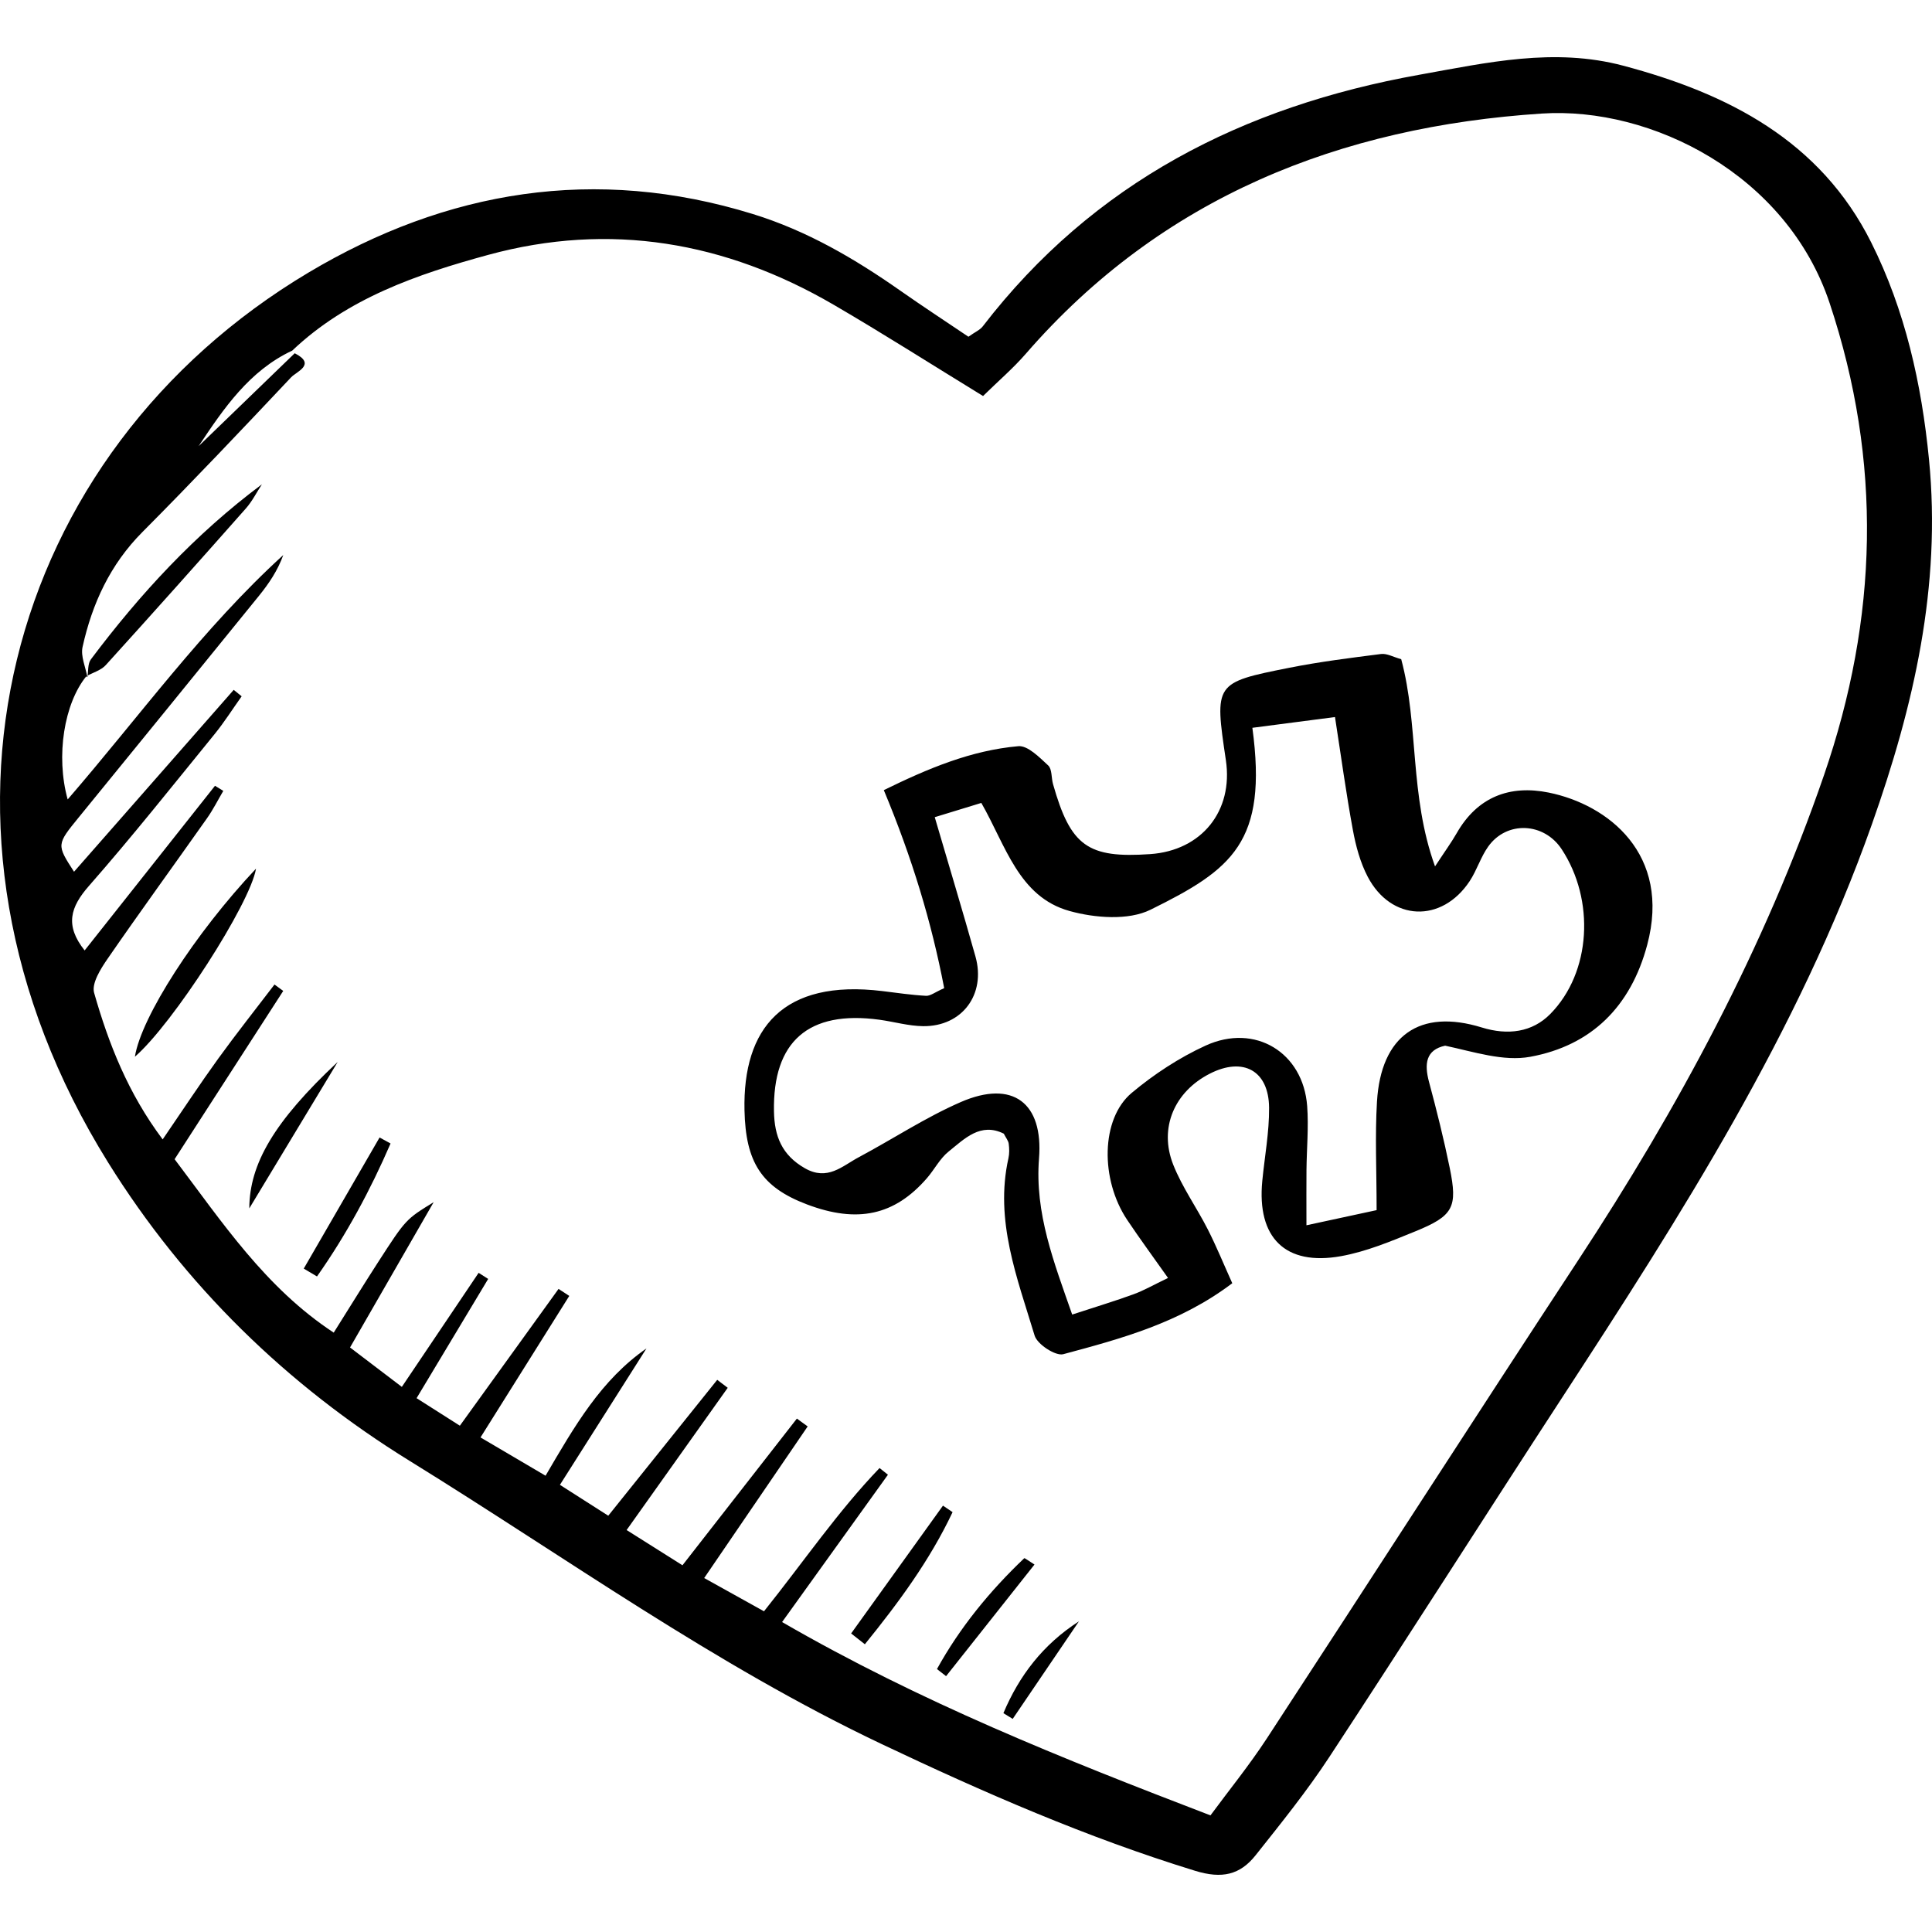 <?xml version='1.0' encoding='iso-8859-1'?>
<!DOCTYPE svg PUBLIC '-//W3C//DTD SVG 1.1//EN' 'http://www.w3.org/Graphics/SVG/1.1/DTD/svg11.dtd'>
<svg version="1.1" xmlns="http://www.w3.org/2000/svg" viewBox="0 0 426.33 426.33" xmlns:xlink="http://www.w3.org/1999/xlink" enable-background="new 0 0 426.33 426.33">
  <g>
    <path d="m213.695,74.306c1.481-1.048 2.552-1.489 3.164-2.284 24.458-31.786 57.464-48.556 96.307-55.52 14.991-2.688 29.775-6.06 45.038-2.003 23.152,6.153 43.462,16.54 54.704,38.988 7.496,14.969 11.122,31.181 12.76,47.909 2.742,27.997-3.342,54.345-12.617,80.539-16.229,45.834-42.135,86.272-68.417,126.594-17.176,26.353-34.046,52.906-51.307,79.203-4.944,7.532-10.639,14.591-16.25,21.659-3.443,4.337-7.413,5.262-13.353,3.436-23.907-7.35-46.622-17.272-69.203-27.982-36.799-17.455-69.689-41.204-104.108-62.462-27.097-16.736-49.671-38.719-66.568-65.879-45.952-73.869-22.41-156.625 44.245-196.366 30.427-18.141 63.322-23.64 98.047-12.906 11.946,3.692 22.447,9.839 32.553,16.924 4.973,3.486 10.058,6.811 15.005,10.15zm-194.419,75.124l-.219-.212c-4.884,5.982-6.793,17.558-4.124,27.192 15.869-18.354 29.859-37.792 47.577-53.931-1.246,3.45-3.197,6.323-5.375,9.011-13.205,16.295-26.456,32.552-39.705,48.812-4.954,6.08-4.971,6.067-1.094,12.062 11.747-13.38 23.493-26.757 35.239-40.135 0.584,0.475 1.167,0.95 1.751,1.425-1.996,2.806-3.845,5.732-6.015,8.397-9.136,11.217-18.134,22.56-27.673,33.427-4.125,4.699-5.362,8.724-0.961,14.253 9.723-12.28 19.245-24.307 28.767-36.333 0.61,0.375 1.22,0.751 1.83,1.126-1.19,2.019-2.246,4.132-3.592,6.04-7.295,10.345-14.75,20.579-21.936,30.999-1.527,2.214-3.568,5.444-2.976,7.522 3.212,11.265 7.491,22.158 15.126,32.347 4.505-6.575 8.253-12.284 12.251-17.813 4.013-5.549 8.275-10.919 12.427-16.367 0.642,0.472 1.283,0.944 1.925,1.416-7.932,12.289-15.864,24.578-23.968,37.132 10.568,13.98 20.045,28.363 35.11,38.27 3.67-5.836 6.688-10.74 9.81-15.576 6.109-9.46 6.134-9.445 12.243-13.21-6.471,11.244-12.348,21.454-18.452,32.061 4.302,3.273 7.947,6.047 11.431,8.698 5.982-8.885 11.464-17.027 16.946-25.169 0.702,0.449 1.403,0.898 2.105,1.347-5.092,8.48-10.183,16.96-15.798,26.312 3.636,2.313 6.806,4.329 9.552,6.076 7.666-10.626 14.721-20.406 21.777-30.187 0.789,0.515 1.578,1.031 2.367,1.546-6.387,10.181-12.773,20.363-19.589,31.228 5.433,3.197 9.869,5.808 14.355,8.448 6.458-11.042 12.234-21.111 22.265-28.087-6.264,9.875-12.529,19.751-19.095,30.102 3.87,2.471 7.119,4.546 10.667,6.811 8.252-10.291 16.148-20.138 24.044-29.985 0.772,0.586 1.544,1.173 2.316,1.759-7.337,10.322-14.674,20.644-22.311,31.388 4.568,2.882 8.408,5.305 12.324,7.776 8.862-11.361 17.056-21.866 25.25-32.37 0.793,0.576 1.586,1.153 2.38,1.729-7.428,10.883-14.856,21.766-22.836,33.457 4.751,2.642 8.962,4.983 13.197,7.338 8.828-11.037 16.32-22.064 25.501-31.611 0.616,0.492 1.233,0.983 1.849,1.475-7.683,10.693-15.366,21.386-23.359,32.509 30.492,17.628 61.889,30.155 94.53,42.663 4.007-5.44 8.545-11.022 12.461-17.012 22.957-35.11 45.639-70.4 68.666-105.463 22.12-33.681 41.109-68.874 54.271-107.104 11.925-34.637 12.881-69.111 1.241-104.112-9.452-28.421-39.367-43.426-63.509-41.85-44.43,2.901-83.811,18.378-113.885,53.019-2.774,3.195-6.025,5.975-9.428,9.314-11.466-7.025-22.089-13.807-32.972-20.144-23.89-13.912-49.394-18.327-76.238-10.998-15.633,4.268-31.042,9.548-43.232,21.122-9.426,4.403-15.081,12.694-20.664,21.089 7.071-6.836 14.142-13.672 21.213-20.507 4.838,2.459 0.38,4.063-0.781,5.295-10.828,11.494-21.691,22.962-32.826,34.156-7.109,7.147-11.085,15.777-13.208,25.355-0.452,2.045 0.664,4.439 1.057,6.672z"/>
    <path d="m316.665,191.184c2.198-3.352 3.614-5.287 4.798-7.356 4.577-7.999 11.707-10.669 20.289-8.93 13.06,2.646 27.097,13.545 21.728,33.628-3.634,13.592-12.3,22.194-25.796,24.674-5.938,1.091-12.482-1.111-18.789-2.452-4.271,0.925-4.628,4.018-3.552,8.019 1.688,6.276 3.262,12.594 4.565,18.959 1.782,8.707 0.822,10.561-7.596,13.995-5.338,2.177-10.789,4.469-16.41,5.478-12.301,2.206-18.568-4.088-17.358-16.595 0.521-5.385 1.543-10.77 1.502-16.149-0.063-8.229-5.727-11.284-13.085-7.529-7.783,3.972-11.287,11.948-8.07,20.081 1.972,4.985 5.182,9.468 7.629,14.281 1.912,3.759 3.507,7.68 5.402,11.881-11.611,8.779-24.509,12.224-37.292,15.659-1.699,0.457-5.743-2.184-6.323-4.107-3.836-12.718-8.857-25.369-5.776-39.147 0.229-1.023 0.198-2.147 0.06-3.193-0.088-0.663-0.6-1.269-1.083-2.214-5.145-2.565-8.668,1.125-12.192,3.953-1.922,1.542-3.118,3.959-4.774,5.866-7.149,8.232-15.339,10.001-26.47,5.792-10.084-3.812-13.536-9.367-13.787-20.764-0.399-18.086 8.48-28.985 30.418-26.315 3.211,0.391 6.42,0.872 9.644,1.047 0.96,0.052 1.969-0.795 4.005-1.693-2.78-14.524-7.091-28.762-13.324-43.695 9.804-4.809 19.279-8.777 29.676-9.696 2.091-0.185 4.66,2.457 6.594,4.245 0.877,0.811 0.678,2.735 1.072,4.125 3.881,13.683 7.663,16.398 21.452,15.443 11.34-0.785 18.358-9.497 16.69-20.718-2.526-17-2.547-17.106 13.913-20.383 6.715-1.337 13.531-2.193 20.329-3.054 1.295-0.164 2.718,0.671 4.447,1.146 3.902,14.497 1.783,30.024 7.464,45.718zm-110.396-10.858c3.135,10.694 6.154,20.686 8.981,30.731 2.356,8.371-2.943,15.488-11.55,15.386-3.216-0.038-6.415-0.978-9.633-1.419-15.662-2.143-23.562,4.795-23.276,20.23 0.101,5.454 1.725,9.63 6.824,12.541 5.004,2.857 8.219-0.478 11.876-2.427 7.532-4.016 14.722-8.78 22.515-12.175 11.507-5.014 18.245,0.208 17.273,12.436-0.962,12.118 3.315,22.981 7.319,34.451 5.385-1.763 9.523-3.006 13.573-4.489 2.268-0.83 4.389-2.06 7.575-3.589-3.316-4.7-6.255-8.687-9.006-12.801-5.978-8.939-5.831-22.319 0.986-28.029 4.919-4.12 10.485-7.773 16.309-10.439 10.925-5 21.541,1.516 22.417,13.346 0.345,4.664-0.105,9.385-0.153,14.08-0.036,3.478-0.007,6.956-0.007,12.221 6.22-1.342 10.818-2.335 15.484-3.342 0-8.813-0.373-16.401 0.08-23.938 0.877-14.587 9.423-20.599 23.13-16.368 5.778,1.784 11.147,1.056 15.122-2.985 9.053-9.205 9.858-25.151 2.515-36.337-3.902-5.944-12.12-6.344-16.22-0.604-1.663,2.329-2.506,5.232-4.092,7.631-6.155,9.31-17.343,8.889-22.503-0.975-1.645-3.145-2.617-6.764-3.266-10.282-1.493-8.086-2.598-16.244-3.95-24.951-6.326,0.824-12.276,1.598-18.231,2.374 3.418,25.241-4.444,31.253-22.49,40.149-4.886,2.409-12.277,1.827-17.867,0.274-11.21-3.113-14.074-14.48-19.455-23.846-3.756,1.15-7.084,2.168-10.28,3.146z"/>
    <path d="m29.767,233.183c1.377-8.746 13.323-27.294 26.73-41.502-1.313,7.792-18.38,34.291-26.73,41.502z"/>
    <path d="m19.276,149.43c0.24-1.329 0.059-2.974 0.784-3.938 10.817-14.392 22.937-27.577 37.736-38.621-1.172,1.787-2.145,3.749-3.546,5.333-10.237,11.579-20.525,23.113-30.909,34.56-1.052,1.16-2.84,1.652-4.285,2.454 0.001-2.84217e-14 0.22,0.212 0.22,0.212z"/>
    <path d="m187.818,360.451c6.755-9.402 13.51-18.804 20.265-28.206 0.707,0.479 1.414,0.958 2.121,1.437-5.028,10.653-11.976,20.045-19.357,29.154-1.01-0.795-2.019-1.59-3.029-2.385z"/>
    <path d="m74.524,234.333c-6.128,10.148-12.255,20.297-19.514,32.319 0.051-9.798 5.445-19.169 19.514-32.319z"/>
    <path d="m67.027,279.94c5.578-9.645 11.156-19.29 16.734-28.935 0.808,0.443 1.616,0.886 2.423,1.329-4.454,10.284-9.747,20.125-16.232,29.337-0.974-0.577-1.95-1.154-2.925-1.731z"/>
    <path d="m228.279,345.244c-6.558,8.28-13.033,16.456-19.509,24.632-0.671-0.523-1.342-1.046-2.012-1.569 5.048-9.163 11.634-17.199 19.256-24.456 0.096-0.092 0.859,0.517 2.265,1.393z"/>
    <path d="m221.418,378.039c3.462-8.221 8.728-15.165 16.666-20.257-4.871,7.174-9.741,14.348-14.612,21.521-0.685-0.421-1.369-0.843-2.054-1.264z"/>
  </g>
</svg>
